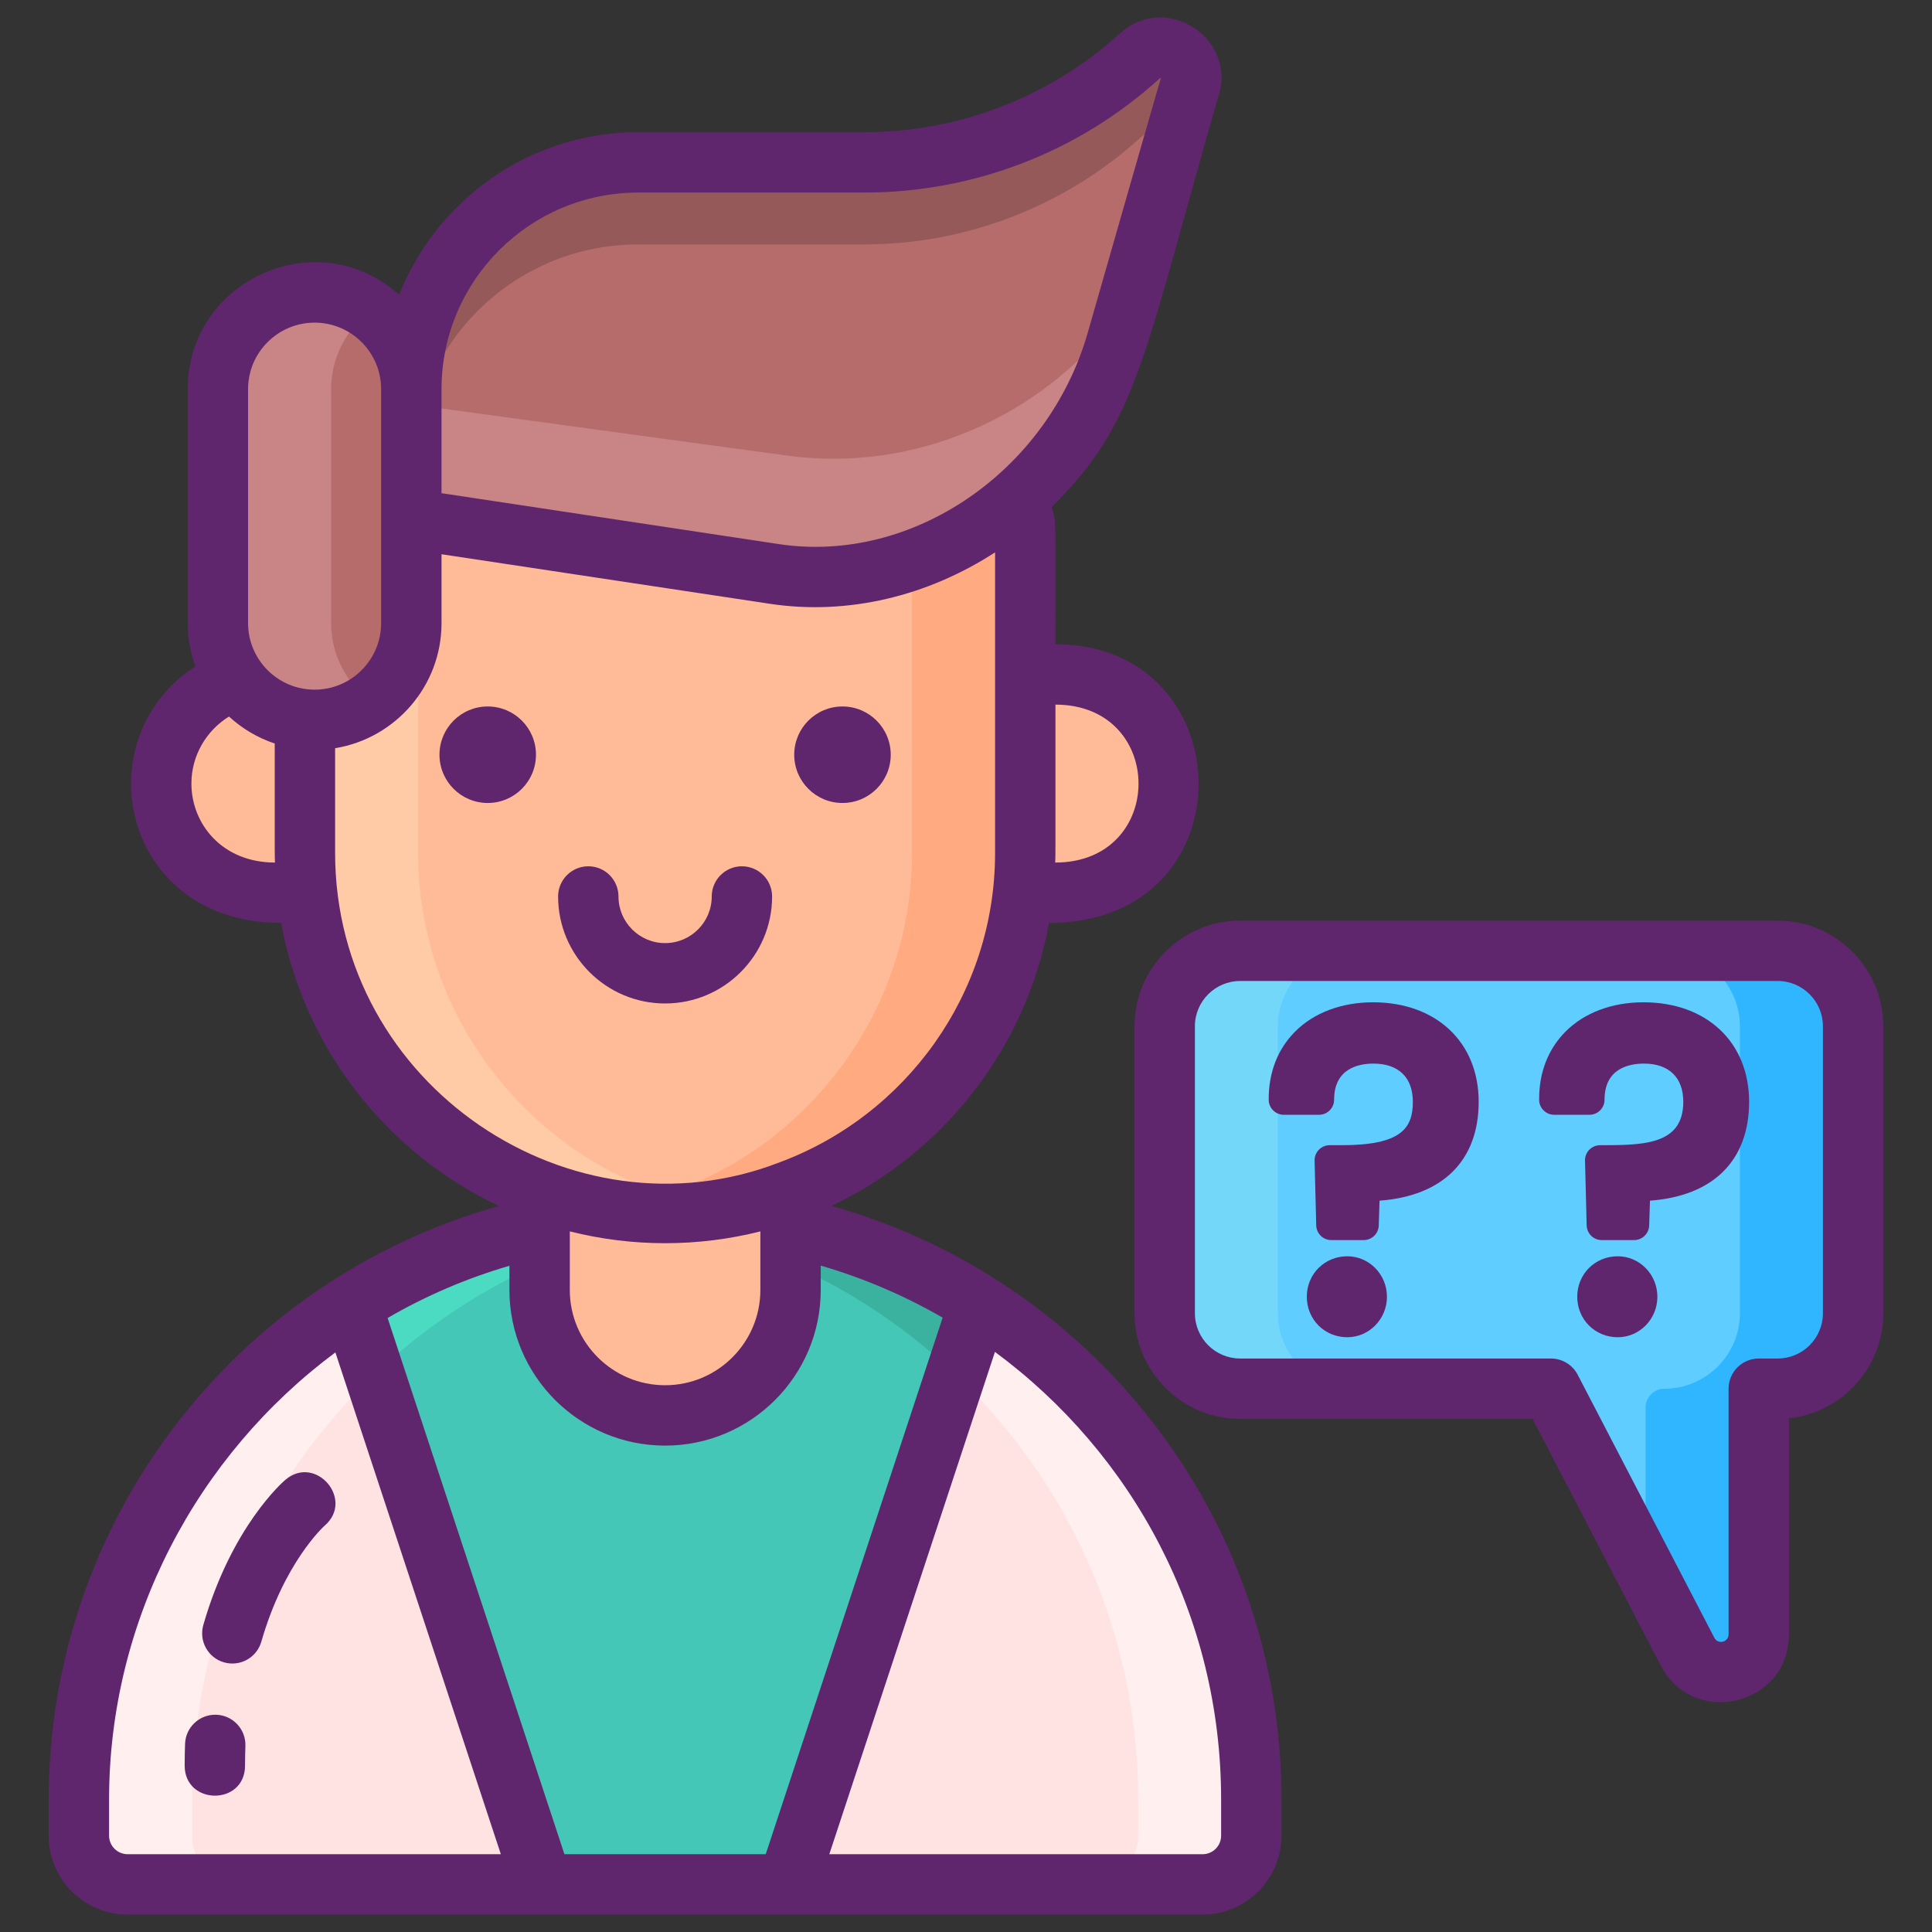<?xml version="1.0" encoding="utf-8"?>
<!-- Generator: Adobe Illustrator 22.1.0, SVG Export Plug-In . SVG Version: 6.00 Build 0)  -->
<svg version="1.1" id="Icon_Set" xmlns="http://www.w3.org/2000/svg" xmlns:xlink="http://www.w3.org/1999/xlink" x="0px" y="0px"
	 viewBox="0 0 256 256" style="enable-background:new 0 0 256 256;" xml:space="preserve">
<rect x="0" y="0" width="256" height="256" fill="#333333" stroke="none"/>
<style type="text/css">
	.st0{fill:#5FCDFF;}
	.st1{fill:#87828E;}
	.st2{fill:#B76C6C;}
	.st3{fill:#FF4A73;}
	.st4{fill:#73D7F9;}
	.st5{fill:#30B6FF;}
	.st6{fill:#A4A4A5;}
	.st7{fill:#F973A3;}
	.st8{fill:#5F266D;}
	.st9{fill:#FFE2E2;}
	.st10{fill:#FFEFEE;}
	.st11{fill:#796E84;}
	.st12{fill:#3193F3;}
	.st13{fill:#35B1FC;}
	.st14{fill:#307FED;}
	.st15{fill:#FFCFCF;}
	.st16{fill:#EA2A6A;}
	.st17{fill:#44C7B6;}
	.st18{fill:#3BB2A0;}
	.st19{fill:#4BDBC3;}
	.st20{fill:#C98585;}
	.st21{fill:#965959;}
	.st22{fill:#FFBB98;}
	.st23{fill:#FFCAA6;}
	.st24{fill:#FFAA80;}
	.st25{fill:#F9D335;}
	.st26{fill:#F2C300;}
	.st27{fill:#F9E27D;}
</style>
<g>
	<g>
		<path class="st0" d="M235.547,125.988h-71.217c-5.5,0-10,4.5-10,10v38.024c0,5.5,4.5,10,10,10h41.177l18.1,34.84
			c2.42,4.64,9.44,2.93,9.44-2.31v-32.53h2.5c5.5,0,10-4.5,10-10v-38.024C245.547,130.488,241.047,125.988,235.547,125.988z"/>
		<g>
			<path class="st10" d="M25.457,238.442v4.8c0,3.56,2.89,6.45,6.46,6.45h-15.01c-3.56,0-6.45-2.89-6.45-6.45v-4.8
				c0-26.872,13.394-50.155,34.25-64.4c0.55-0.38,1.1-0.74,1.66-1.1l0.34,0.35l2.92,8.85
				C34.737,196.292,25.457,216.282,25.457,238.442z"/>
			<path class="st15" d="M165.807,238.442v4.8c0,3.56-2.89,6.45-6.46,6.45h-14.99c3.56,0,6.45-2.89,6.45-6.45v-4.8
				c0-21.058-8.406-41.204-24.17-56.31c3.233-9.822,2.766-8.624,3.17-9.23h0.01C151.515,186.689,165.807,210.998,165.807,238.442z"
				/>
			<path class="st17" d="M165.807,238.442v4.8c0,3.56-2.89,6.45-6.46,6.45H16.907c-3.56,0-6.45-2.89-6.45-6.45v-4.8
				c0-27.52,14.32-51.71,35.91-65.5c12.06-7.7,26.39-12.17,41.76-12.17c15.34,0,29.63,4.45,41.68,12.13h0.01
				c4.8,3.05,9.24,6.62,13.24,10.62C157.107,197.582,165.807,216.992,165.807,238.442z"/>
			<path class="st19" d="M25.453,238.442v4.8c0,3.56,2.89,6.45,6.46,6.45h-15c-3.57,0-6.46-2.89-6.46-6.45v-4.8
				c0-42.89,34.78-77.67,77.68-77.67c2.53,0,5.03,0.12,7.5,0.36C56.253,164.902,25.453,198.082,25.453,238.442z"/>
			<path class="st18" d="M165.803,238.442v4.8c0,3.56-2.89,6.45-6.45,6.45h-15c3.56,0,6.45-2.89,6.45-6.45v-4.8
				c0-21.44-8.7-40.86-22.75-54.92c-12.4-12.4-28.96-20.62-47.42-22.39c2.47-0.24,4.97-0.36,7.5-0.36
				c21.45,0,40.86,8.69,54.92,22.75C157.103,197.582,165.803,217.002,165.803,238.442z"/>
			<path class="st22" d="M88.13,160.732L88.13,160.732c-26.25,0-47.727-21.477-47.727-47.727v-42.67c0-3.55,2.904-6.454,6.454-6.454
				h82.546c3.55,0,6.454,2.904,6.454,6.454v42.67C135.857,139.254,114.38,160.732,88.13,160.732z"/>
			<g>
				<path class="st22" d="M21.361,103.83c0,7.955,6.508,14.463,14.463,14.463h4.632V89.367h-4.632
					C27.869,89.367,21.361,95.876,21.361,103.83z"/>
				<path class="st22" d="M140.435,89.367h-4.632v28.927h4.632c7.955,0,14.463-6.508,14.463-14.463
					C154.899,95.876,148.39,89.367,140.435,89.367z"/>
			</g>
			<path class="st22" d="M88.13,187.556L88.13,187.556c-9.181,0-16.623-7.442-16.623-16.623v-36.944h33.247v36.944
				C104.753,180.113,97.311,187.556,88.13,187.556z"/>
			<path class="st23" d="M95.633,160.142c-2.44,0.39-4.95,0.59-7.5,0.59c-26.25,0-47.73-21.48-47.73-47.73v-42.67
				c0-3.55,2.9-6.45,6.45-6.45h15c-3.55,0-6.45,2.9-6.45,6.45v42.67C55.403,136.702,72.913,156.512,95.633,160.142z"/>
			<path class="st24" d="M135.853,70.332v42.67c0,26.25-21.47,47.73-47.72,47.73c-2.55,0-5.05-0.2-7.5-0.59
				c22.72-3.63,40.22-23.44,40.22-47.14v-42.67c0-3.55-2.9-6.45-6.45-6.45h15C132.953,63.882,135.853,66.782,135.853,70.332z"/>
			<path class="st2" d="M41.687,95.383L41.687,95.383c-7.078,0-12.817-5.738-12.817-12.817V51.568
				c0-7.078,5.738-12.817,12.817-12.817h0c7.078,0,12.817,5.738,12.817,12.817v30.998C54.504,89.644,48.766,95.383,41.687,95.383z"
				/>
			<path class="st2" d="M157.523,11.882l-9.54,33.3c-1.35,4.72-3.49,9.12-6.26,13.05c-8.74,12.49-23.67,20.15-39.12,17.82
				l-48.1-7.26v-17.22c0-12.05,7.09-22.44,17.32-27.23c3.87-1.81,8.18-2.82,12.73-2.82h29.94c13.52,0,26.57-5.04,36.59-14.12
				c0.83-0.75,1.76-1.07,2.68-1.07C156.343,6.332,158.703,8.942,157.523,11.882z"/>
			<path class="st20" d="M49.183,92.952c-2.11,1.53-4.7,2.43-7.5,2.43c-7.07,0-12.81-5.74-12.81-12.82v-30.99
				c0-7.08,5.74-12.82,12.81-12.82c2.8,0,5.39,0.9,7.5,2.42c-3.21,2.33-5.31,6.12-5.31,10.4v30.99
				C43.873,86.842,45.973,90.632,49.183,92.952z"/>
			<path class="st20" d="M149.513,39.832l-1.53,5.35c-1.35,4.72-3.49,9.12-6.26,13.05c-8.74,12.49-23.67,20.15-39.12,17.82
				l-48.1-7.26v-15.21l49.8,6.79c17.09,2.33,33.6-5.33,43.27-17.82C148.263,41.672,148.913,40.762,149.513,39.832z"/>
			<path class="st21" d="M153.763,6.332c-0.92,0-1.85,0.32-2.68,1.07c-10.02,9.08-23.07,14.12-36.59,14.12h-29.94
				c-4.55,0-8.86,1.01-12.73,2.82c-10.23,4.79-17.32,15.18-17.32,27.23v10.87c0-12.05,7.09-22.44,17.32-27.23
				c3.87-1.81,8.18-2.82,12.73-2.82h29.94c13.52,0,26.57-5.04,36.59-14.12c0.83-0.75,1.76-1.07,2.68-1.07
				c0.73,0,1.45,0.21,2.07,0.58l1.69-5.9C158.703,8.942,156.343,6.332,153.763,6.332z"/>
			<path class="st9" d="M71.897,249.692h-54.99c-3.56,0-6.45-2.89-6.45-6.45v-4.8c0-27.52,14.32-51.71,35.91-65.5l0.34,0.35
				L71.897,249.692z"/>
			<path class="st9" d="M165.807,238.442v4.8c0,3.56-2.89,6.45-6.46,6.45h-54.99l25.19-76.4l0.26-0.39h0.01
				c4.8,3.05,9.24,6.62,13.24,10.62C157.107,197.582,165.807,216.992,165.807,238.442z"/>
			<path class="st10" d="M46.707,173.292l2.92,8.85c-14.89,14.15-24.17,34.14-24.17,56.3v4.8c0,3.56,2.89,6.45,6.46,6.45h-15.01
				c-3.56,0-6.45-2.89-6.45-6.45v-4.8c0-26.89,13.432-50.181,34.25-64.4c0.55-0.38,1.1-0.74,1.66-1.1L46.707,173.292z"/>
			<path class="st10" d="M165.807,238.442v4.8c0,3.56-2.89,6.45-6.46,6.45h-14.99c3.56,0,6.45-2.89,6.45-6.45v-4.8
				c0-21.058-8.406-41.204-24.17-56.31c3.233-9.822,2.766-8.624,3.17-9.23h0.01C151.515,186.689,165.807,210.998,165.807,238.442z"
				/>
		</g>
		<path class="st4" d="M179.327,184.012h-15c-5.5,0-10-4.5-10-10v-38.02c0-5.5,4.5-10,10-10h15c-5.5,0-10,4.5-10,10v38.02
			C169.327,179.512,173.827,184.012,179.327,184.012z"/>
		<path class="st5" d="M245.547,135.992v38.02c0,5.5-4.5,10-10,10h-2.5v32.53c0,5.24-7.02,6.95-9.44,2.31l-5.56-10.7v-21.64
			c0-1.381,1.119-2.5,2.5-2.5h0c5.5,0,10-4.5,10-10v-38.02c0-5.5-4.5-10-10-10h15C241.047,125.992,245.547,130.492,245.547,135.992z
			"/>
	</g>
	<g>
		<path class="st8" d="M178.522,166.463c-3.008,0-5.364,2.356-5.364,5.364s2.356,5.364,5.364,5.364c2.898,0,5.256-2.406,5.256-5.364
			S181.421,166.463,178.522,166.463z"/>
		<path class="st8" d="M181.94,132.809c-4.18,0-7.855,1.385-10.35,3.9c-2.306,2.325-3.508,5.445-3.479,9.023
			c0.009,1.098,0.902,1.983,2,1.983h4.666c1.104,0,2-0.896,2-2c0-4.161,3.269-4.783,5.217-4.783c3.315,0,5.217,1.842,5.217,5.054
			c0,3.556-1.581,5.759-9.449,5.759h-1.573c-1.123,0-2.028,0.926-1.999,2.051l0.217,8.573c0.027,1.084,0.914,1.949,1.999,1.949
			h4.287c1.08,0,1.965-0.857,1.999-1.937l0.104-3.287c8.38-0.616,13.137-5.316,13.137-13.108
			C195.933,138.104,190.31,132.809,181.94,132.809z"/>
		<path class="st8" d="M214.356,166.463c-3.008,0-5.364,2.356-5.364,5.364s2.356,5.364,5.364,5.364c2.898,0,5.256-2.406,5.256-5.364
			S217.254,166.463,214.356,166.463z"/>
		<path class="st8" d="M217.774,132.809c-4.18,0-7.855,1.385-10.35,3.9c-2.306,2.325-3.508,5.445-3.479,9.023
			c0.009,1.098,0.902,1.983,2,1.983h4.666c1.104,0,2-0.896,2-2c0-4.161,3.269-4.783,5.217-4.783c3.315,0,5.217,1.842,5.217,5.054
			c0,5.721-5.266,5.759-11.022,5.759c-1.123,0-2.027,0.926-1.999,2.051l0.217,8.573c0.027,1.084,0.914,1.949,1.999,1.949h4.287
			c1.08,0,1.965-0.857,1.999-1.937l0.104-3.287c8.38-0.616,13.137-5.316,13.137-13.108
			C231.766,138.104,226.143,132.809,217.774,132.809z"/>
		<path class="st8" d="M235.547,121.988h-71.216c-7.72,0-14,6.28-14,14v38.024c0,7.72,6.28,14,14,14h38.746l16.983,32.689
			c4.336,8.315,16.986,5.298,16.986-4.159v-28.61c7.018-0.751,12.5-6.708,12.5-13.92v-38.024
			C249.547,128.269,243.267,121.988,235.547,121.988z M241.547,174.012c0,3.309-2.691,6-6,6h-2.5c-2.209,0-4,1.791-4,4v32.53
			c0,1.074-1.401,1.415-1.89,0.465l-18.101-34.84c-0.688-1.325-2.057-2.156-3.55-2.156h-41.176c-3.309,0-6-2.691-6-6v-38.024
			c0-3.309,2.691-6,6-6h71.216c3.309,0,6,2.691,6,6V174.012z"/>
		<path class="st8" d="M64.626,93.611c-3.531,0-6.394,2.863-6.394,6.394c0,3.531,2.863,6.394,6.394,6.394s6.394-2.863,6.394-6.394
			C71.02,96.473,68.158,93.611,64.626,93.611z"/>
		<path class="st8" d="M111.633,106.399c3.531,0,6.394-2.863,6.394-6.394c0-3.531-2.863-6.394-6.394-6.394
			c-3.531,0-6.394,2.863-6.394,6.394C105.239,103.536,108.102,106.399,111.633,106.399z"/>
		<path class="st8" d="M102.308,118.788c0-2.209-1.791-4-4-4s-4,1.791-4,4c0,3.406-2.771,6.178-6.178,6.178
			s-6.178-2.771-6.178-6.178c0-2.209-1.791-4-4-4s-4,1.791-4,4c0,7.818,6.36,14.178,14.178,14.178
			C95.947,132.965,102.308,126.605,102.308,118.788z"/>
		<path class="st8" d="M110.157,159.794c14.838-7.015,25.816-20.885,28.843-37.5c26.739,0,25.827-36.926,0.852-36.926
			c0-16.418,0.163-16.109-0.502-18.193c11.354-11.148,12.063-19.448,21.971-54.025c2.899-7.84-6.693-14.359-12.925-8.714
			c-9.306,8.436-21.348,13.081-33.908,13.081H84.555c-14.362,0-26.666,8.942-31.662,21.547C42.062,29.348,24.87,37.1,24.87,51.568
			v30.998c0,2.015,0.374,3.939,1.027,5.731c-5.31,3.408-8.534,9.194-8.534,15.535c0,9.206,6.836,18.46,19.892,18.46
			c3.028,16.621,14.013,30.494,28.861,37.508c-35.123,9.837-59.663,41.898-59.663,78.642v4.8c0,5.762,4.692,10.45,10.46,10.45
			c6.415,0,136.027,0,142.439,0c5.763,0,10.45-4.688,10.45-10.45v-4.8C169.803,200.503,144.152,169.267,110.157,159.794z
			 M139.853,93.367c14.665,0,14.699,20.926-0.033,20.926C139.865,112.452,139.853,116.841,139.853,93.367z M58.504,51.568
			c0-14.365,11.687-26.051,26.051-26.051h29.934c14.551,0,28.501-5.382,39.249-15.188c0.035,0.007,0.098,0.051,0.073,0.063
			c-0.12,0.298-9.587,33.38-9.676,33.689c-5.267,18.378-23.248,30.687-40.931,28.015l-44.7-6.747V51.568z M25.363,103.832
			c0-3.702,1.95-7.002,4.979-8.888c1.73,1.587,3.784,2.82,6.061,3.576c0,17.721-0.011,14.005,0.033,15.772
			C29.408,114.292,25.363,109.146,25.363,103.832z M32.87,82.566V51.568c0-4.862,3.955-8.817,8.817-8.817
			c4.861,0,8.816,3.955,8.816,8.817v17.223v13.775c0,4.862-3.955,8.817-8.816,8.817C36.825,91.383,32.87,87.428,32.87,82.566z
			 M44.403,113.001V99.143c7.983-1.305,14.101-8.231,14.101-16.577v-9.126l43.507,6.566c10.351,1.563,20.908-1.022,29.842-6.817
			c0,14.689,0,21.993,0,25.37c0,1.998,0,2.628,0,2.582c0,2.121,0,5.786,0,11.861c0,18.778-11.896,34.826-28.544,41.009
			C75.83,164.7,44.403,143.938,44.403,113.001z M100.753,163.167v7.764c0,6.959-5.661,12.62-12.62,12.62
			c-6.964,0-12.63-5.661-12.63-12.62v-7.766C83.782,165.251,92.456,165.256,100.753,163.167z M16.913,245.691
			c-1.356,0-2.46-1.099-2.46-2.45v-4.8c0-23.807,11.675-45.632,29.987-59.24l21.924,66.49H16.913z M74.788,245.691l-23.428-71.051
			c5.021-2.917,10.43-5.252,16.142-6.918v3.209c0,11.37,9.255,20.62,20.63,20.62c11.37,0,20.62-9.25,20.62-20.62v-3.229
			c5.657,1.641,11.072,3.962,16.153,6.895l-23.442,71.094H74.788z M161.803,243.242c0,1.351-1.1,2.45-2.45,2.45h-49.465
			l21.947-66.559c18.275,13.5,29.969,34.984,29.969,59.309V243.242z"/>
		<path class="st8" d="M37.812,196.084c-0.288,0.245-7.11,6.157-10.871,19.236c-0.611,2.123,0.615,4.339,2.738,4.95
			c2.128,0.611,4.34-0.619,4.949-2.739c3.017-10.488,8.235-15.235,8.386-15.37C47.013,198.717,41.828,192.673,37.812,196.084z"/>
		<path class="st8" d="M28.664,227.213c-2.217-0.074-4.062,1.645-4.142,3.853c-0.034,0.936-0.052,1.893-0.053,2.872
			c-0.005,5.301,7.995,5.353,8,0.009c0.001-0.883,0.017-1.747,0.047-2.59C32.597,229.147,30.872,227.293,28.664,227.213z"/>
	</g>
</g>
</svg>
